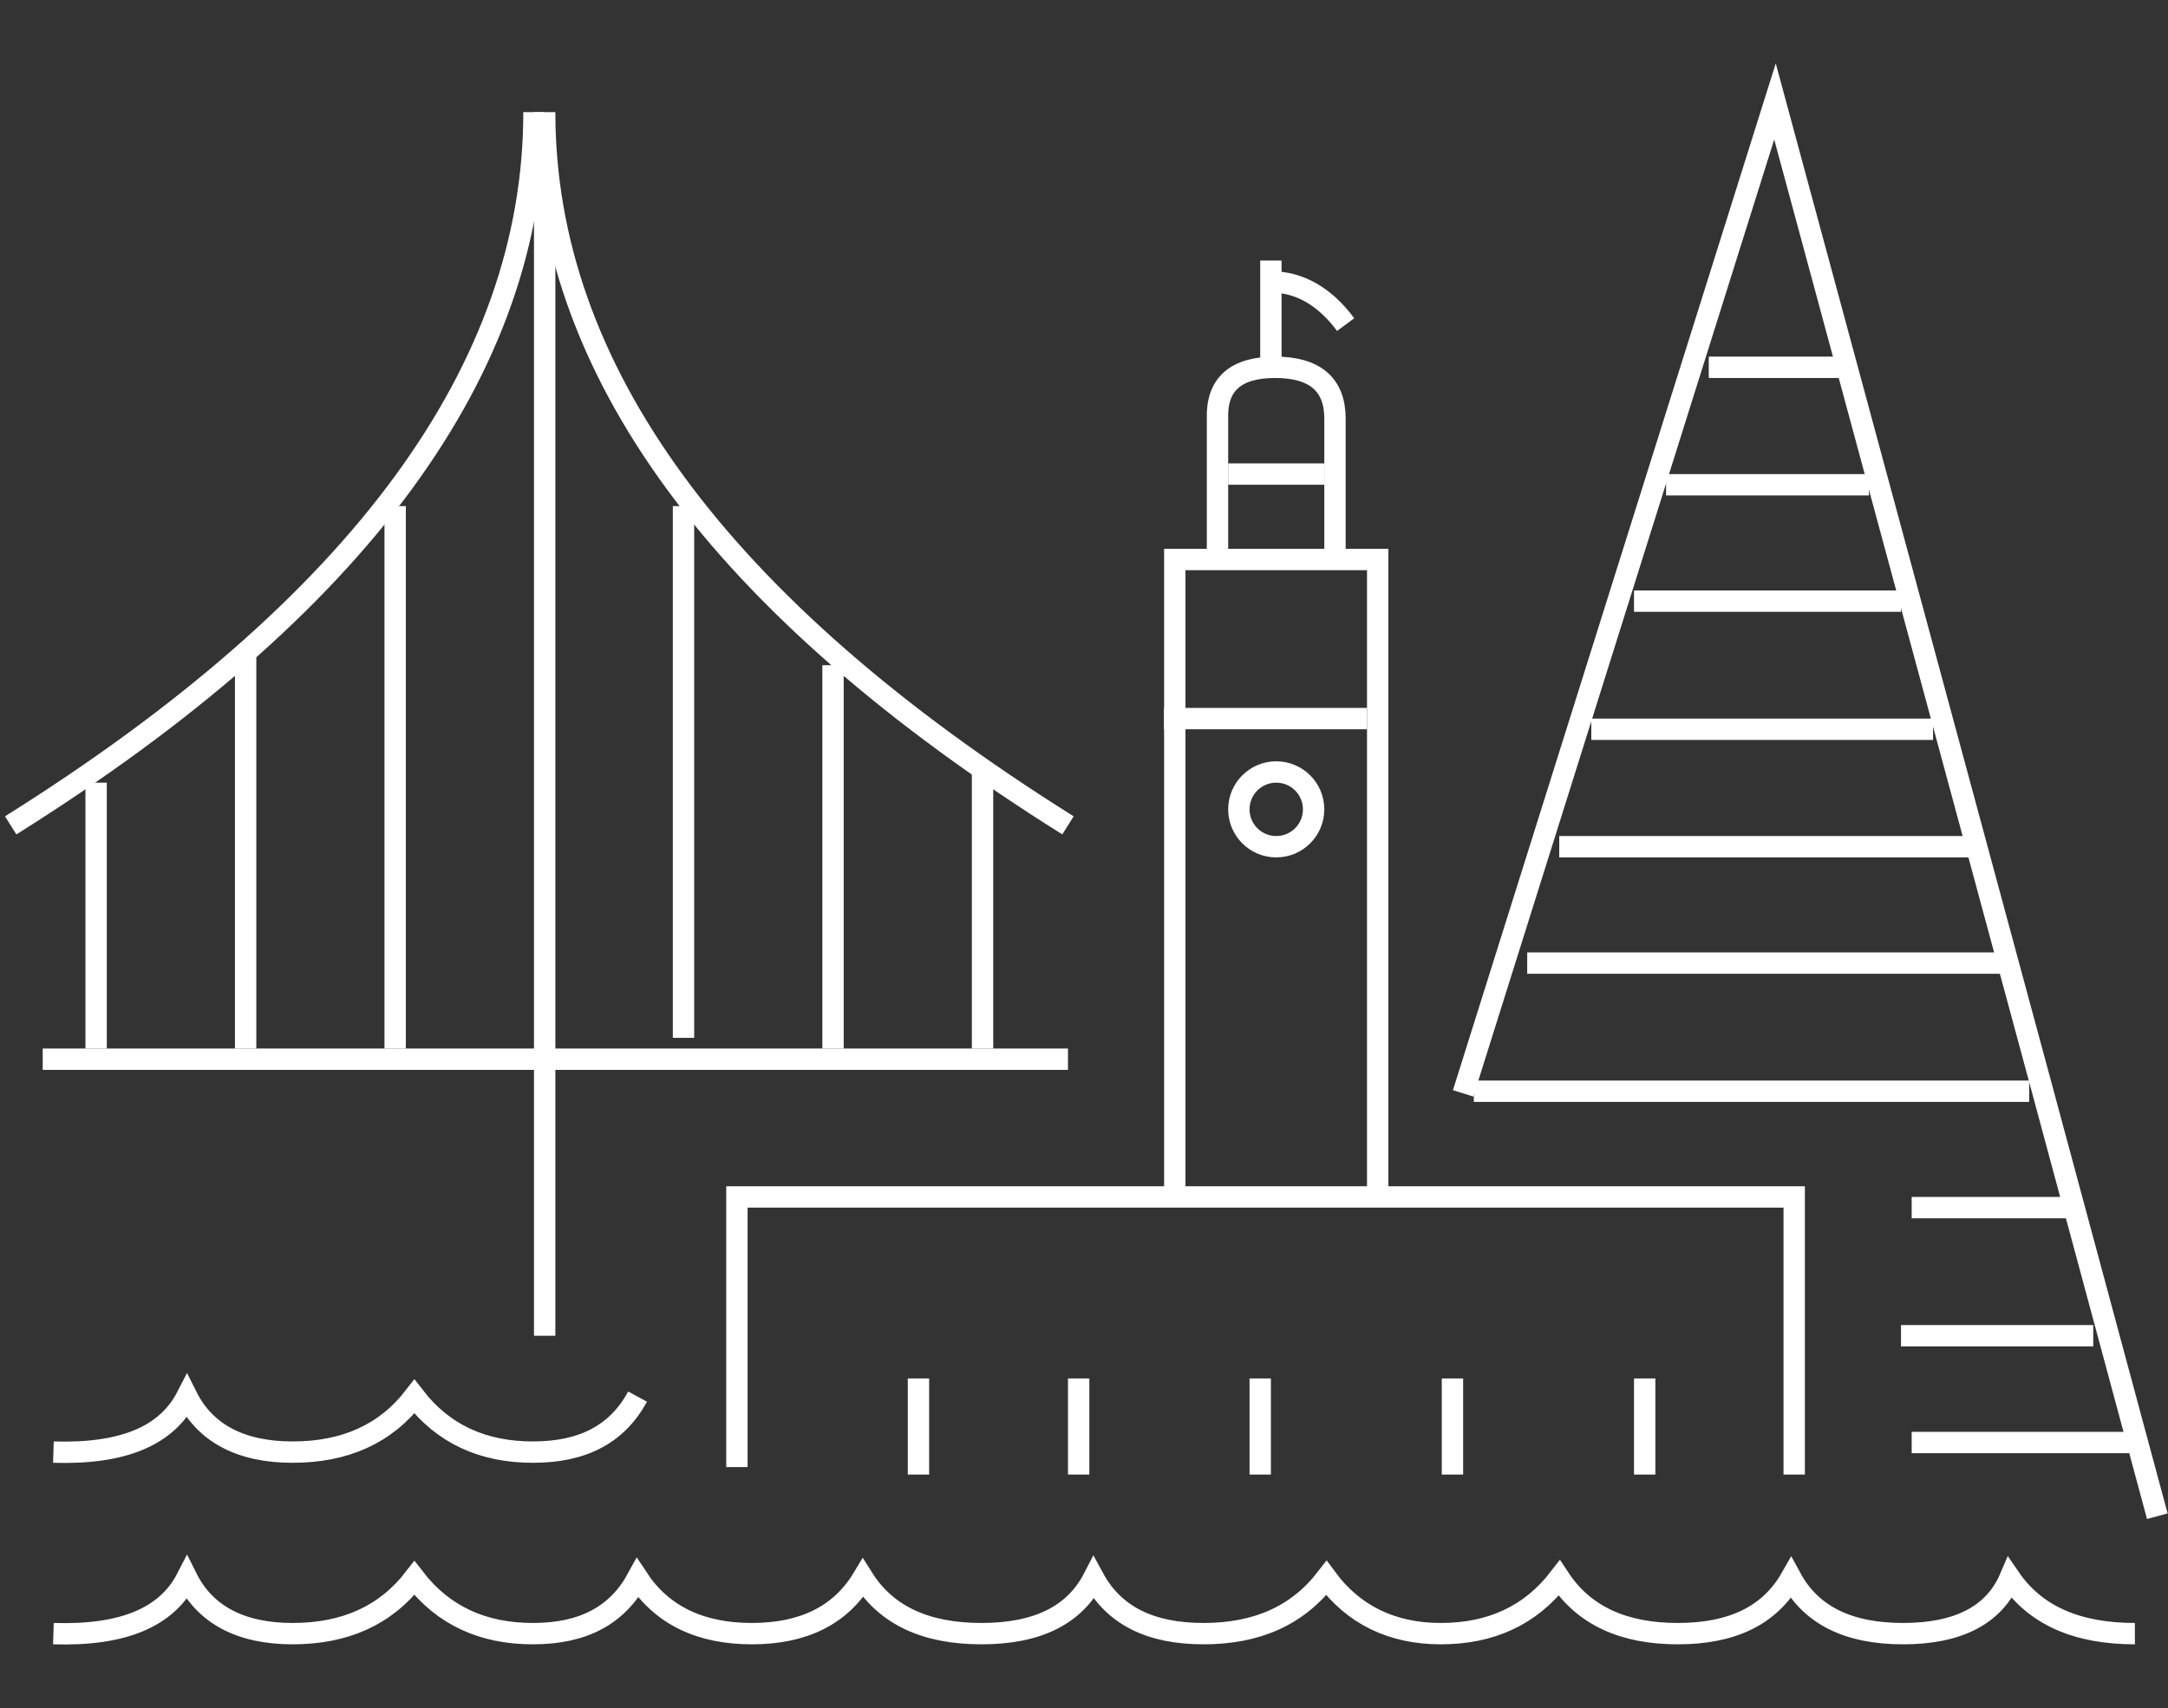 <?xml version="1.0" encoding="utf-8"?>
<!-- Generator: Adobe Illustrator 21.0.0, SVG Export Plug-In . SVG Version: 6.00 Build 0)  -->
<svg version="1.1" id="Layer_1" xmlns="http://www.w3.org/2000/svg" xmlns:xlink="http://www.w3.org/1999/xlink" x="0px" y="0px"
	 viewBox="0 0 203 160" style="enable-background:new 0 0 203 160;" xml:space="preserve">
<rect x="0" y="0" width="203" height="160" fill="#333333" stroke="none"/>
<style type="text/css">
	.st0{fill:none;stroke:#FFFFFF;stroke-width:2;}
</style>
<title>San Francisco</title>
<desc>Created with Sketch.</desc>
<g id="Mayven-2.0">
	<g id="Contact-Us" transform="translate(-265, -341)">
		<g id="Cities">
			<g id="San-Francisco" transform="translate(216, 345)">
				<g transform="translate(50, 0)">
					<path id="Path-82" class="st0" d="M99,73.3C66.3,52.8,50,30.5,50,6.5"/>
					<path id="Path-82-Copy" class="st0" d="M0,73.3C32.7,52.8,49,30.5,49,6.5"/>
					<path id="Path-102" class="st0" d="M50,121.1V9.5"/>
					<path id="Path-103" class="st0" d="M3,95.2h96"/>
					<path id="Path-104" class="st0" d="M8,69.3v24.9"/>
					<path id="Path-105" class="st0" d="M22,57.3v36.9"/>
					<path id="Path-106" class="st0" d="M36,43.4v50.8"/>
					<path id="Path-107" class="st0" d="M63,43.4v49.8"/>
					<path id="Path-108" class="st0" d="M77,58.3v35.9"/>
					<path id="Path-109" class="st0" d="M91,68.3v25.9"/>
					<path id="Path-162" class="st0" d="M4,149c6.5,0.2,10.6-1.5,12.5-5.2c1.7,3.4,5,5.2,9.9,5.2c4.9,0,8.7-1.7,11.4-5.2
						c2.7,3.5,6.4,5.2,11.1,5.2s7.9-1.7,9.8-5.2c2.3,3.5,5.9,5.2,10.7,5.2s8.3-1.7,10.4-5.2c2.2,3.5,5.9,5.2,11.1,5.2
						c5.2,0,8.7-1.7,10.5-5.2c1.9,3.5,5.3,5.2,10.3,5.2s8.8-1.7,11.5-5.2c2.5,3.4,6.1,5.2,10.7,5.2c4.7,0,8.4-1.7,11.1-5.2
						c2.3,3.5,6,5.2,11.1,5.2c5.1,0,8.6-1.7,10.6-5.2c1.9,3.5,5.4,5.2,10.5,5.2c5.1,0,8.5-1.7,10-5.2c2.4,3.5,6.3,5.2,11.7,5.2"/>
					<path id="Path-162_1_" class="st0" d="M4,132c6.5,0.2,10.6-1.5,12.5-5.2c1.7,3.4,5,5.2,9.9,5.2s8.7-1.7,11.4-5.2
						c2.7,3.5,6.4,5.2,11.1,5.2s7.9-1.7,9.8-5.2"/>
					<polyline id="vv" class="st0" points="68,133.4 68,108.1 167,108.1 167,134.1 					"/>
					<path id="Path-116" class="st0" d="M85,125.1v9"/>
					<path id="Path-116_1_" class="st0" d="M100,125.1v9"/>
					<path id="Path-116_2_" class="st0" d="M117,125.1v9"/>
					<path id="Path-116_3_" class="st0" d="M135,125.1v9"/>
					<path id="Path-116_4_" class="st0" d="M153,125.1v9"/>
					<polyline id="Path-117" class="st0" points="109,108.1 109,48.4 128,48.4 128,108.1 					"/>
					<path id="Path-118" class="st0" d="M108,63.3h19"/>
					<path id="Path-119" class="st0" d="M113,48.4V35.2c-0.1-3.2,1.7-4.8,5.4-4.8c3.7,0,5.6,1.6,5.6,4.8v13.1"/>
					<path id="Path-120" class="st0" d="M114,40.4h9"/>
					<ellipse id="Oval" class="st0" cx="118.5" cy="71.8" rx="3.5" ry="3.5"/>
					<path id="Path-121" class="st0" d="M118,30.4v-10"/>
					<path id="Path-122" class="st0" d="M125,26.4c-2-2.7-4.4-4-7-4"/>
					<polyline id="Path-123" class="st0" points="201,138 190,97.2 165.2,5.5 136,98.4 					"/>
					<path id="Path-114" class="st0" d="M189,98.2h-52"/>
					<path id="Path-115" class="st0" d="M187,86.2h-45"/>
					<path id="Path-124" class="st0" d="M184,75.3h-39"/>
					<path id="Path-125" class="st0" d="M180,64.3h-32"/>
					<path id="Path-126" class="st0" d="M177,52.3h-25"/>
					<path id="Path-127" class="st0" d="M174,41.4h-19"/>
					<path id="Path-128" class="st0" d="M172,30.4h-13"/>
					<path id="Path-129" class="st0" d="M193,109.1h-15"/>
					<path id="Path-130" class="st0" d="M195,121.1h-18"/>
					<path id="Path-131" class="st0" d="M199,131.1h-21"/>
				</g>
			</g>
		</g>
	</g>
</g>
</svg>
